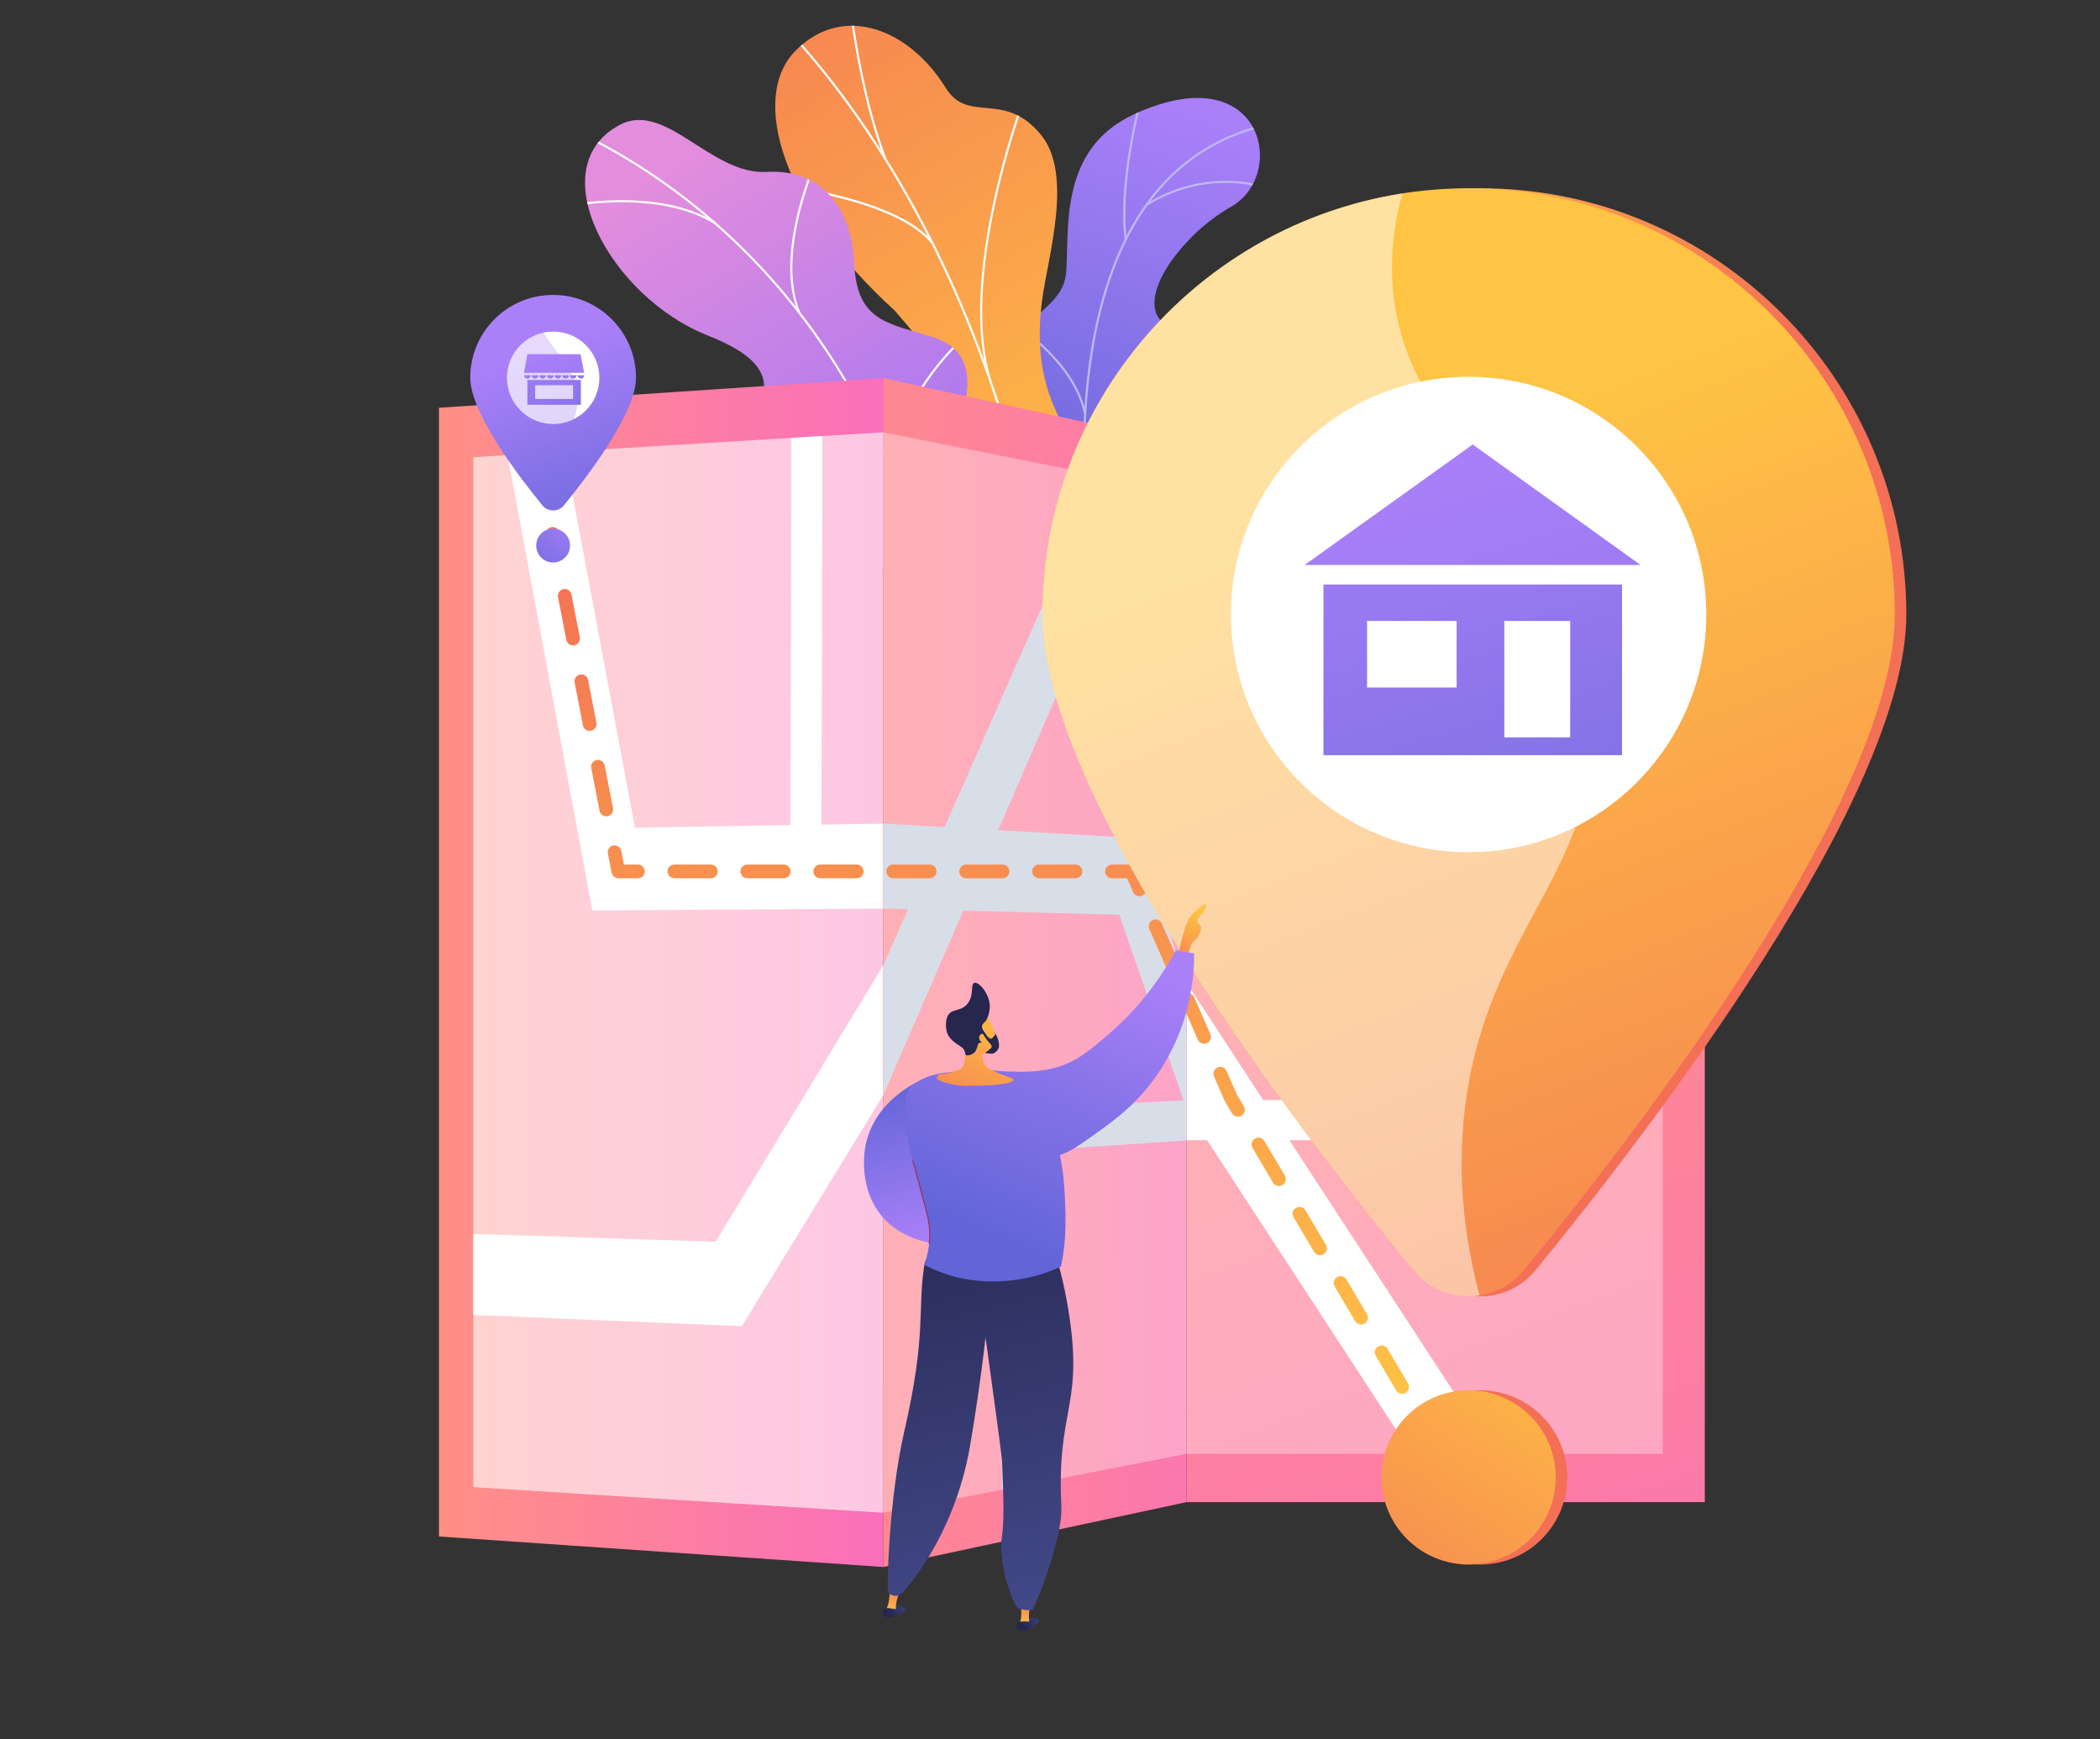 <?xml version="1.0" encoding="UTF-8"?>
<svg xmlns="http://www.w3.org/2000/svg" xmlns:xlink="http://www.w3.org/1999/xlink" viewBox="0 0 4782.37 3960.15">
  <rect x="0" y="0" width="4782.37" height="3960.15" fill="#333333" stroke="none"/>
  <defs>
    <style>
      .cls-1 {
        fill: #26264f;
      }

      .cls-2 {
        fill: url(#linear-gradient-2);
      }

      .cls-3, .cls-4, .cls-5, .cls-6 {
        fill: #fff;
      }

      .cls-7 {
        fill: url(#linear-gradient-17);
      }

      .cls-8 {
        fill: url(#linear-gradient-43);
      }

      .cls-9 {
        fill: url(#linear-gradient-15);
      }

      .cls-10 {
        fill: url(#linear-gradient-18);
      }

      .cls-11 {
        fill: url(#linear-gradient-40);
      }

      .cls-12 {
        fill: url(#linear-gradient-28);
      }

      .cls-13 {
        fill: url(#linear-gradient-14);
      }

      .cls-14 {
        fill: url(#linear-gradient-36);
      }

      .cls-15 {
        fill: url(#linear-gradient-20);
      }

      .cls-16 {
        fill: url(#linear-gradient-6);
      }

      .cls-17 {
        clip-path: url(#clippath-2);
      }

      .cls-18 {
        isolation: isolate;
      }

      .cls-19 {
        fill: url(#linear-gradient-35);
      }

      .cls-20 {
        fill: url(#linear-gradient-32);
      }

      .cls-21 {
        fill: url(#linear-gradient-11);
      }

      .cls-4, .cls-22 {
        mix-blend-mode: soft-light;
      }

      .cls-4, .cls-6 {
        opacity: .33;
      }

      .cls-23 {
        fill: url(#linear-gradient-39);
      }

      .cls-24 {
        clip-path: url(#clippath-1);
      }

      .cls-25 {
        clip-path: url(#clippath-4);
      }

      .cls-26 {
        fill: url(#linear-gradient-10);
      }

      .cls-22 {
        opacity: .5;
      }

      .cls-27 {
        fill: url(#linear-gradient-37);
      }

      .cls-5 {
        opacity: .61;
      }

      .cls-28 {
        fill: url(#linear-gradient-16);
      }

      .cls-29 {
        fill: url(#linear-gradient-31);
      }

      .cls-30 {
        fill: url(#linear-gradient-41);
      }

      .cls-31 {
        fill: #d8dee8;
      }

      .cls-32 {
        mix-blend-mode: multiply;
        opacity: .3;
      }

      .cls-33 {
        fill: url(#linear-gradient-21);
      }

      .cls-34 {
        fill: url(#linear-gradient-25);
      }

      .cls-35 {
        fill: url(#linear-gradient-5);
      }

      .cls-36 {
        fill: url(#linear-gradient-45);
      }

      .cls-37 {
        clip-path: url(#clippath);
      }

      .cls-38 {
        fill: #9b305e;
      }

      .cls-39 {
        fill: url(#linear-gradient-34);
      }

      .cls-40 {
        fill: none;
      }

      .cls-41 {
        fill: #beb8f2;
      }

      .cls-42 {
        clip-path: url(#clippath-3);
      }

      .cls-43 {
        fill: url(#linear-gradient-7);
      }

      .cls-44 {
        fill: url(#linear-gradient-24);
      }

      .cls-45 {
        fill: url(#linear-gradient-9);
      }

      .cls-46 {
        fill: url(#linear-gradient-22);
      }

      .cls-47 {
        fill: url(#linear-gradient-42);
      }

      .cls-48 {
        fill: url(#linear-gradient-3);
      }

      .cls-49 {
        clip-path: url(#clippath-5);
      }

      .cls-50 {
        fill: url(#linear-gradient);
      }

      .cls-51 {
        fill: url(#linear-gradient-27);
      }

      .cls-52 {
        fill: url(#linear-gradient-33);
      }

      .cls-53 {
        fill: url(#linear-gradient-38);
      }

      .cls-54 {
        fill: url(#linear-gradient-29);
      }

      .cls-55 {
        fill: url(#linear-gradient-30);
      }

      .cls-56 {
        fill: url(#linear-gradient-23);
      }

      .cls-57 {
        fill: url(#linear-gradient-19);
      }

      .cls-58 {
        fill: url(#linear-gradient-4);
      }

      .cls-59 {
        fill: url(#linear-gradient-8);
      }

      .cls-60 {
        fill: url(#linear-gradient-44);
      }

      .cls-61 {
        fill: #fcfdfe;
      }

      .cls-62 {
        fill: url(#linear-gradient-12);
      }

      .cls-63 {
        fill: url(#linear-gradient-13);
      }

      .cls-64 {
        fill: url(#linear-gradient-26);
      }
    </style>
    <clipPath id="clippath">
      <path class="cls-40" d="m2410.93,1330.98h185.2s34.86-95.01-10.52-162.05c-92.6-136.8,33.67-208.36,82.08-246.24,73-57.13,112.41-139.31,5.08-175.09-107.33-35.78.53-202.12,131.72-277.4,128.38-73.66,71.52-344.38-220.98-210.46-174.68,79.97-147.32,265.18-155.74,361.99-8.42,96.81-152.4,104.82-103.13,223.09,42.09,101.02,122.07,174.68,61.03,244.13-61.03,69.45-67.35,147.32,25.26,242.03Z"/>
    </clipPath>
    <linearGradient id="linear-gradient" x1="2738.68" y1="253.05" x2="2369.98" y2="1300.94" gradientUnits="userSpaceOnUse">
      <stop offset="0" stop-color="#aa80f9"/>
      <stop offset="1" stop-color="#6165d7"/>
    </linearGradient>
    <linearGradient id="linear-gradient-2" x1="2488.28" y1="1426.39" x2="1418.52" y2="-423.4" gradientUnits="userSpaceOnUse">
      <stop offset="0" stop-color="#ffc444"/>
      <stop offset="1" stop-color="#f36f56"/>
    </linearGradient>
    <clipPath id="clippath-1">
      <path class="cls-40" d="m2300.4,2025h271.37s108.23-229.37,14.54-297.22c-93.69-67.84-29.08-259.09-6.46-365.06,61.38-287.52-256.1-302.64-206.76-678.43,13.12-99.95,71.57-286.16-2.15-376.9-84-103.38-165.84-23.69-217.53-107.69-80.79-131.28-231.71-194.5-341.15-84.87-108.02,108.2-27.81,362.65,224.89,592.05,162.65,185.11,159.16,233.63,129.18,348.93-21,80.77-127.61,284.29-27.46,384.44,100.15,100.15,173.12,203.71,117.92,290.76-84,132.46,43.61,293.99,43.61,293.99Z"/>
    </clipPath>
    <linearGradient id="linear-gradient-3" x1="1574.91" y1="344.49" x2="2208.92" y2="1388.23" gradientUnits="userSpaceOnUse">
      <stop offset="0" stop-color="#e38ddd"/>
      <stop offset="1" stop-color="#9571f6"/>
    </linearGradient>
    <clipPath id="clippath-2">
      <path class="cls-40" d="m1965.57,1363.95h277.28c16.15-39.25,36.78-111.66-21.23-129.51-80.65-24.82-81.5-167.02-58.94-217.14,27.92-62.04,89.96-207.84-34.12-248.16-103.3-33.57-176.82-34.12-183.02-167.51-6.2-133.39-78.33-217.14-199.31-210.16-127.31,7.34-230.33-162.86-335.02-107.02-182.42,97.29-20.16,392.41,200.08,479.26,220.24,86.86,92.9,165.46,86.08,274.53-9.31,148.9,192.33,118.65,245.06,177.59,41.34,46.2,33.11,109.45,23.14,148.12Z"/>
    </clipPath>
    <linearGradient id="linear-gradient-4" x1="999.69" y1="2214.52" x2="2011.74" y2="2214.52" gradientUnits="userSpaceOnUse">
      <stop offset="0" stop-color="#ff9085"/>
      <stop offset="1" stop-color="#fb6fbb"/>
    </linearGradient>
    <clipPath id="clippath-3">
      <polygon class="cls-5" points="1077.91 3386.33 1077.91 1041.01 2011.74 984.37 2011.74 3444.66 1077.91 3386.33"/>
    </clipPath>
    <linearGradient id="linear-gradient-5" x1="3046.29" y1="1582.92" x2="4121.38" y2="4352.1" gradientTransform="translate(6584.38 4432.6) rotate(-180)" xlink:href="#linear-gradient-4"/>
    <clipPath id="clippath-4">
      <rect class="cls-6" x="2149.36" y="1673.15" width="2189.95" height="1084.64" transform="translate(5459.8 -1028.87) rotate(90)"/>
    </clipPath>
    <linearGradient id="linear-gradient-6" x1="1730.4" y1="2212.81" x2="3008.83" y2="2220.56" xlink:href="#linear-gradient-4"/>
    <clipPath id="clippath-5">
      <polygon class="cls-4" points="2011.74 3444.66 2011.74 984.37 2702.02 1121.98 2702.02 3310.62 2011.74 3444.66"/>
    </clipPath>
    <linearGradient id="linear-gradient-7" x1="1182.38" y1="3206.26" x2="1264.5" y2="1200.31" gradientUnits="userSpaceOnUse">
      <stop offset="0" stop-color="#ffc444"/>
      <stop offset="1" stop-color="#f36f56"/>
    </linearGradient>
    <linearGradient id="linear-gradient-8" x1="1274.11" y1="3049.21" x2="1349.16" y2="1215.78" xlink:href="#linear-gradient-7"/>
    <linearGradient id="linear-gradient-9" x1="1374.95" y1="3213.88" x2="1457.06" y2="1208.13" xlink:href="#linear-gradient-7"/>
    <linearGradient id="linear-gradient-10" x1="1942.44" y1="3207.53" x2="2022.55" y2="1250.4" xlink:href="#linear-gradient-7"/>
    <linearGradient id="linear-gradient-11" x1="2512.14" y1="3260.37" x2="2594.24" y2="1254.73" xlink:href="#linear-gradient-7"/>
    <linearGradient id="linear-gradient-12" x1="2887.77" y1="3234.58" x2="2966.99" y2="1299.39" xlink:href="#linear-gradient-7"/>
    <linearGradient id="linear-gradient-13" x1="3249.83" y1="3290.54" x2="3331.94" y2="1284.67" xlink:href="#linear-gradient-7"/>
    <linearGradient id="linear-gradient-14" x1="1235.38" y1="791.75" x2="1425.44" y2="1281.29" gradientUnits="userSpaceOnUse">
      <stop offset="0" stop-color="#aa80f9"/>
      <stop offset="1" stop-color="#6165d7"/>
    </linearGradient>
    <linearGradient id="linear-gradient-15" x1="1309.19" y1="1167.27" x2="1185.76" y2="1354.63" gradientTransform="translate(2286.36 -198.61) rotate(80.87)" xlink:href="#linear-gradient-14"/>
    <linearGradient id="linear-gradient-16" x1="1187.66" y1="809.65" x2="1267.91" y2="1082.76" xlink:href="#linear-gradient"/>
    <linearGradient id="linear-gradient-17" x1="1245.41" y1="785.98" x2="1389.79" y2="1277.3" xlink:href="#linear-gradient"/>
    <linearGradient id="linear-gradient-18" x1="1203.68" y1="804.94" x2="1283.94" y2="1078.05" xlink:href="#linear-gradient"/>
    <linearGradient id="linear-gradient-19" x1="1219.71" y1="800.23" x2="1299.97" y2="1073.34" xlink:href="#linear-gradient"/>
    <linearGradient id="linear-gradient-20" x1="1235.74" y1="795.52" x2="1315.99" y2="1068.63" xlink:href="#linear-gradient"/>
    <linearGradient id="linear-gradient-21" x1="1299.83" y1="776.69" x2="1380.09" y2="1049.8" xlink:href="#linear-gradient"/>
    <linearGradient id="linear-gradient-22" x1="1283.81" y1="781.4" x2="1364.06" y2="1054.51" xlink:href="#linear-gradient"/>
    <linearGradient id="linear-gradient-23" x1="1267.78" y1="786.1" x2="1348.04" y2="1059.22" xlink:href="#linear-gradient"/>
    <linearGradient id="linear-gradient-24" x1="1251.75" y1="790.81" x2="1332.01" y2="1063.93" xlink:href="#linear-gradient"/>
    <linearGradient id="linear-gradient-25" x1="1233.37" y1="796.22" x2="1313.63" y2="1069.33" xlink:href="#linear-gradient"/>
    <linearGradient id="linear-gradient-26" x1="1167.33" y1="818.17" x2="1357.38" y2="1307.71" xlink:href="#linear-gradient-14"/>
    <linearGradient id="linear-gradient-27" x1="2513.99" y1="1030.03" x2="3487.49" y2="1685.93" xlink:href="#linear-gradient-2"/>
    <linearGradient id="linear-gradient-28" x1="1699.87" y1="2238.36" x2="2673.37" y2="2894.27" xlink:href="#linear-gradient-2"/>
    <linearGradient id="linear-gradient-29" x1="3219.31" y1="1046.9" x2="4196.69" y2="3564.4" xlink:href="#linear-gradient-7"/>
    <linearGradient id="linear-gradient-30" x1="3598.89" y1="2978.03" x2="2964.11" y2="3941.55" xlink:href="#linear-gradient-7"/>
    <linearGradient id="linear-gradient-31" x1="3269.7" y1="1001.21" x2="3962.52" y2="3358.87" xlink:href="#linear-gradient"/>
    <linearGradient id="linear-gradient-32" x1="3172.07" y1="906.53" x2="3683.22" y2="2645.97" xlink:href="#linear-gradient"/>
    <linearGradient id="linear-gradient-33" x1="-248.95" y1="2073.28" x2="-182.39" y2="2226.48" gradientTransform="translate(2486.14) rotate(-180) scale(1 -1)" xlink:href="#linear-gradient-7"/>
    <linearGradient id="linear-gradient-34" x1="-78.73" y1="2183.34" x2="191.3" y2="2804.82" gradientTransform="translate(2486.14) rotate(-180) scale(1 -1)" xlink:href="#linear-gradient-14"/>
    <linearGradient id="linear-gradient-35" x1="2935.32" y1="2814.71" x2="3025" y2="2455.99" gradientTransform="translate(5095.22) rotate(-180) scale(1 -1)" xlink:href="#linear-gradient-14"/>
    <linearGradient id="linear-gradient-36" x1="2622.99" y1="3739.36" x2="2665.53" y2="3777.2" gradientTransform="translate(5195.07 310.21) rotate(-171.95) scale(1 -1)" gradientUnits="userSpaceOnUse">
      <stop offset="0" stop-color="#444b8c"/>
      <stop offset="1" stop-color="#26264f"/>
    </linearGradient>
    <linearGradient id="linear-gradient-37" x1="1738.7" y1="3777.26" x2="1738.7" y2="3703.15" gradientTransform="translate(4278.87 180.69) rotate(-171.95) scale(1 -1)" xlink:href="#linear-gradient-7"/>
    <linearGradient id="linear-gradient-38" x1="2627.26" y1="3734.56" x2="2669.8" y2="3772.4" xlink:href="#linear-gradient-36"/>
    <linearGradient id="linear-gradient-39" x1="2719.84" y1="3669.23" x2="2762.38" y2="3707.07" gradientTransform="translate(5095.22) rotate(-180) scale(1 -1)" xlink:href="#linear-gradient-36"/>
    <linearGradient id="linear-gradient-40" x1="1835.51" y1="3707.15" x2="1835.51" y2="3633.04" gradientTransform="translate(4169.91) rotate(-180) scale(1 -1)" xlink:href="#linear-gradient-7"/>
    <linearGradient id="linear-gradient-41" x1="989.52" y1="3741.14" x2="712.1" y2="2621.08" gradientTransform="translate(1348.38)" xlink:href="#linear-gradient-36"/>
    <linearGradient id="linear-gradient-42" x1="-1.03" y1="2118.39" x2="296.41" y2="2802.96" gradientTransform="translate(2486.14) rotate(-180) scale(1 -1)" xlink:href="#linear-gradient-14"/>
    <linearGradient id="linear-gradient-43" x1="2724.12" y1="3664.42" x2="2766.66" y2="3702.27" gradientTransform="translate(5095.22) rotate(-180) scale(1 -1)" xlink:href="#linear-gradient-36"/>
    <linearGradient id="linear-gradient-44" x1="3683.05" y1="2539.51" x2="3903.42" y2="2816.76" gradientTransform="translate(5197.95 -1112.3) rotate(165.07) scale(1 -1)" xlink:href="#linear-gradient-7"/>
    <linearGradient id="linear-gradient-45" x1="3697.97" y1="2525.49" x2="3928.34" y2="2815.33" gradientTransform="translate(5197.95 -1112.3) rotate(165.07) scale(1 -1)" xlink:href="#linear-gradient-7"/>
  </defs>
  <g class="cls-18">
    <g id="Illustration">
      <g id="Order_shipped" data-name="Order shipped">
        <g class="cls-37">
          <path class="cls-50" d="m2410.93,1330.98h185.2s34.86-95.01-10.52-162.05c-92.6-136.8,33.67-208.36,82.08-246.24,73-57.13,105.17-130.95,17.38-178.83-99.33-54.18-11.78-198.38,119.42-273.66,128.38-73.66,71.52-344.38-220.98-210.46-174.68,79.97-147.32,265.18-155.74,361.99-8.42,96.81-152.4,104.82-103.13,223.09,42.09,101.02,122.07,174.68,61.03,244.13-61.03,69.45-67.35,147.32,25.26,242.03Z"/>
          <g>
            <path class="cls-41" d="m2490.63,1348.25c-.44-2.39-43.4-241.59-14.49-491.61,17-146.99,55.14-268.94,113.37-362.46,72.92-117.11,177.67-189.71,311.33-215.77l.93,4.75c-132.27,25.79-235.94,97.63-308.12,213.53-57.85,92.9-95.77,214.15-112.69,360.41-28.84,249.31,14,487.9,14.44,490.28l-4.76.87Z"/>
            <path class="cls-41" d="m2561.11,544.69c-16.18-129.99,33.24-314.26,33.74-316.1l4.67,1.26c-.5,1.84-49.67,185.21-33.61,314.23l-4.8.6Z"/>
            <path class="cls-41" d="m2612.49,468.39l-2.56-4.1c133.41-83.13,258.26-43.11,259.5-42.69l-1.52,4.59c-1.22-.41-124.01-39.67-255.42,42.2Z"/>
            <path class="cls-41" d="m2470.96,1021.23l-4.71-1.11c44.19-186.35,298.59-233.14,301.05-233.14l.16,4.83c-2.48.25-253.21,46.89-296.5,229.43Z"/>
            <path class="cls-41" d="m2468.85,943.11c-24.23-116.5-151.06-196.99-152.34-197.79l2.56-4.1c1.3.81,129.85,82.36,154.5,200.91l-4.73.98Z"/>
            <path class="cls-41" d="m2489.47,1309.8l-4.82-.37c3.05-38.86,33.25-72.89,58.05-94.6,26.7-23.37,53.06-37.88,53.32-38.02l2.32,4.24c-1.03.57-103.25,57.26-108.87,128.76Z"/>
            <path class="cls-41" d="m2477.65,1253.46c-9.28-54.35-93-116.05-120.51-136.33-5.75-4.25-7.78-5.75-8.53-6.59l3.61-3.21-1.81,1.61,1.8-1.62c.55.58,3.91,3.05,7.79,5.92,27.9,20.56,112.8,83.13,122.41,139.41l-4.77.81Z"/>
          </g>
        </g>
        <g>
          <g>
            <path class="cls-2" d="m2256.79,1731.01c-48.29,76.15-23.23,162.02,3.91,221.17,8.19,1.13,12.64,4.04,20.66,7.14,72.31,28.06,149.95,42.17,225.17,57.72,16.19,3.35,32.08,4.12,48.51,6.24l16.75,1.71s108.23-229.37,14.54-297.22c-93.69-67.84-29.08-259.09-6.46-365.06,61.38-287.52-256.1-302.64-206.76-678.43,13.12-99.95,71.57-286.16-2.15-376.9-84-103.38-165.84-23.69-217.53-107.69-80.79-131.28-231.71-194.51-341.15-84.87-108.02,108.2-27.81,362.65,224.89,592.05,162.65,185.11,159.16,233.63,129.18,348.93-21,80.77-127.61,284.29-27.46,384.44,100.15,100.15,173.12,203.71,117.92,290.76Z"/>
            <g class="cls-24">
              <g>
                <path class="cls-61" d="m2430.44,1996.18l-4.86-.03c.25-33.59.09-67.42-.48-100.55-4.22-245.6-31.22-481.91-80.24-702.39-41.53-186.75-99.4-364.76-172.02-529.1-58.39-132.12-126.57-256.14-202.67-368.63-53.47-79.04-110.26-151.61-168.8-215.7-10.13-11.09-21.17-21.92-31.83-32.39-14.38-14.11-29.25-28.71-42.27-44.28l3.73-3.12c12.87,15.39,27.65,29.9,41.95,43.93,10.72,10.52,21.8,21.39,32.02,32.58,58.7,64.26,115.64,137.01,169.24,216.25,76.26,112.73,144.58,237.01,203.09,369.39,72.75,164.62,130.73,342.94,172.32,530,49.09,220.79,76.13,457.43,80.36,703.35.57,33.16.73,67.03.48,100.67Z"/>
                <path class="cls-61" d="m2253.08,868.1c-73.7-232.33,69.43-623.32,70.89-627.24l4.55,1.69c-1.45,3.91-144.01,393.35-70.82,624.08l-4.63,1.47Z"/>
                <path class="cls-61" d="m2401.19,1531.18c-30.93-160.2-304.38-317.69-307.13-319.26l2.4-4.22c2.78,1.58,278.15,160.19,309.5,322.55l-4.77.92Z"/>
                <path class="cls-61" d="m2411.02,1625c-1.41-109.08,54.71-258.2,158.02-419.91,2.37-3.71,4.24-6.64,4.51-7.2l1.83.88h2.85q0,.95-5.1,8.93c-102.81,160.92-158.66,309.1-157.26,417.24l-4.86.06Z"/>
                <path class="cls-61" d="m2425.15,1934.73c-34.79-111.21-196.69-174.97-198.32-175.6l1.75-4.53c1.65.64,165.73,65.27,201.2,178.69l-4.63,1.45Z"/>
                <path class="cls-61" d="m2433.22,1997.56l-4.55-1.69c33.63-90.81,94.35-174.87,185.64-256.97l3.25,3.61c-90.68,81.56-150.98,164.98-184.33,255.04Z"/>
                <path class="cls-61" d="m2014.04,362.7c-48.02-126.49-69.13-270.31-76.06-317.57-1.22-8.31-2.18-14.87-2.51-15.88l4.61-1.53c.45,1.34,1.11,5.81,2.71,16.71,6.91,47.13,27.96,190.56,75.8,316.55l-4.54,1.72Z"/>
                <path class="cls-61" d="m2122.02,555.88c-76.3-97.95-332.99-128.94-335.57-129.24l.56-4.82c.65.08,65.88,7.82,139.78,27.69,99.49,26.75,166.47,61.54,199.07,103.38l-3.83,2.99Z"/>
              </g>
            </g>
          </g>
          <g>
            <path class="cls-48" d="m1972.09,1281.9c1.08.47,2.13.99,3.23,1.41,77.55,29.91,159.86,44.96,240.06,61.53,10.8,2.23,21.68,4.1,32.59,5.76,14.48-40.5,25.58-100.19-26.36-116.17-80.65-24.82-81.5-167.02-58.94-217.14,27.92-62.04,89.96-207.84-34.12-248.16-103.3-33.57-176.82-34.12-183.02-167.51-6.2-133.39-78.33-217.14-199.31-210.16-127.31,7.34-230.33-162.86-335.02-107.02-182.42,97.29-20.16,392.41,200.08,479.26,220.24,86.86,92.9,165.46,86.08,274.53-9.31,148.9,192.33,118.65,245.06,177.59,17.86,19.96,26.44,43.11,29.65,66.08Z"/>
            <g class="cls-17">
              <g>
                <path class="cls-61" d="m2096.69,1320.22c-41.48-210.68-133.77-415.26-266.91-591.62-133.89-177.35-305.55-321.34-496.43-416.4l2.16-4.35c191.55,95.39,363.8,239.87,498.14,417.82,133.58,176.94,226.18,382.21,267.8,593.61l-4.76.94Z"/>
                <path class="cls-61" d="m2035.17,1089.33l-4.86-.02c.77-175.1,150.95-310.57,152.46-311.92l3.23,3.63c-1.5,1.33-150.07,135.41-150.83,308.3Z"/>
                <path class="cls-61" d="m2078.87,1241.2c-81.02-151.77-395.94-174.74-399.11-174.96l.33-4.84c3.2.21,320.79,23.39,403.07,177.51l-4.28,2.29Z"/>
                <path class="cls-61" d="m1818.52,714.2c-55.61-129.75,29.31-327.54,30.17-329.53l4.45,1.94c-.86,1.96-84.94,197.86-30.16,325.67l-4.46,1.92Z"/>
                <path class="cls-61" d="m1627.53,510.37c-132.54-82.26-339.36-37.9-341.43-37.44l-1.05-4.74c2.1-.47,210.82-45.26,345.04,38.05l-2.56,4.13Z"/>
              </g>
            </g>
          </g>
          <path class="cls-31" d="m2427.84,1577.06s1.58,7.76,1.58,7.76c-134.44-.94-297.15-65.73-298.72-66.38-1.17-.48,1.6-8.85,2.08-10.02.48-1.17,1.82-1.74,2.98-1.25,1.57.64,158.56,64.38,292.1,65.32,1.27,0,2.28,1.04,2.27,2.3,0,1.26-1.03,2.27-2.29,2.27Z"/>
        </g>
        <g>
          <g>
            <polygon class="cls-58" points="2011.74 3568.14 999.69 3498.66 999.69 928.53 2011.74 860.89 2011.74 3568.14"/>
            <g>
              <polygon class="cls-5" points="1077.91 3386.33 1077.91 1041.01 2011.74 984.37 2011.74 3444.66 1077.91 3386.33"/>
              <g class="cls-42">
                <path class="cls-3" d="m4782.37,1593.46l-1004.23,26.61c-3.35-497.62-6.1-1208.65-.66-1274.64-.28,3.36-2.15,21.12-11.79,41.18l-133.05-103.86c-14.26,29.92-14.7,54.93-15.85,121.79-.66,37.94-1.11,92.39-1.36,161.85-.41,116.25-.26,276.68.47,476.87,1.23,340.57,3.71,683.1,3.73,686.52l.76,103.49,344.51-5.79v745.47l-649.72-11.15-388.18-701.03-533.23,8.57,716.19-1169.88-113.28-124.9-787.34,1297.73-338.8,5.44c.48-117.7,1.26-326.93,1.72-535.29.41-184.04.5-331.39.27-437.93-.47-212.47-1.34-214.9-6.14-228.37l-63.29,50.39c-2.53-7.11-3.08-13.13-3.17-14.27,3.32,44.21,1.83,689.49-.14,1166.6l-353.8,5.68c-64.25-343.01-214.48-1144.49-219.54-1166.64l-117.84,67.48-.29-1.32c6.42,30.99,139.2,743.6,227.89,1220.43l12.77,68.63,741.36-4.73-460.58,759.16-903.92-29.11v181l963.59,40.36,583.16-952.57,580.59-3.7,271.66,494.98-717.75-12.32v1406.06l75.18,6.48v-1305.92l702.92,15.69,708.88,1291.64,130.5-117.2-647.95-1170.16,675.41,15.07v-861.84l730.33-12.28v-220.27Z"/>
              </g>
            </g>
          </g>
          <g>
            <rect class="cls-35" x="2702.02" y="1012.14" width="1180.34" height="2408.32" transform="translate(6584.38 4432.6) rotate(180)"/>
            <g>
              <rect class="cls-6" x="2149.36" y="1673.15" width="2189.95" height="1084.64" transform="translate(5459.8 -1028.87) rotate(90)"/>
              <g class="cls-25">
                <path class="cls-3" d="m4215.8,1728.01h-897.19c-3.13-407.1-5.71-988.87-.62-1042.47-.26,2.73-2.01,17.13-11.03,32.88l-125.26-94.63c-13.52,23.61-13.93,44.19-15.03,99.19-.62,31.21-1.06,76.05-1.29,133.27-.39,95.76-.25,227.97.44,392.95,1.17,280.65,3.52,562.92,3.54,565.74l.72,85.27h321.59v604.47h-615.19l-385.81-591h-553.95l737.56-977.37-113.3-112.77-822.67,1090.14h-374.1c.53-105.5,1.41-293.04,1.94-479.79.46-164.95.56-297.02.3-392.54-.53-190.48-1.5-192.72-6.9-205.12l-71.34,40.96c-2.86-6.57-3.48-12.02-3.58-13.05,3.75,39.99,2.07,620.37-.16,1049.54h-407.47c-75.6-316.21-254.33-1063.32-260.39-1084.2l-142.24,54.45-.35-1.25c7.79,29.33,167.84,697.75,273.52,1139.88l15.13,63.3h845.68l-517.86,686.24H0v172.19h1158.98l647.81-858.43h608.91l273.4,418.81h-738.16v1227.27h79.75v-1135.68h718.2l677.52,1037.86,119.97-103.29-610.09-934.57h635.15v-696.06h644.37v-172.19Z"/>
              </g>
            </g>
          </g>
          <g>
            <polygon class="cls-16" points="2702.02 3420.46 2011.74 3568.14 2011.74 860.89 2702.02 1012.14 2702.02 3420.46"/>
            <g>
              <polygon class="cls-4" points="2011.74 3444.66 2011.74 984.37 2702.02 1121.98 2702.02 3310.62 2011.74 3444.66"/>
              <g class="cls-49">
                <path class="cls-31" d="m3391.86,1791.35l-386.56-34.86c-1.45-384.9-2.66-935.09-.29-985.11-.12,2.54-.93,15.93-5.13,29.67l-59.03-106.55c-6.45,20.74-6.65,40.4-7.17,92.93-.3,29.82-.5,72.71-.62,127.49-.19,91.68-.12,218.34.21,376.44.56,268.89,1.68,539.31,1.69,542.01l.34,81.67,149.26,8.84v562.55l-293.25,14.48-201.47-592.61-316.67-17.99,414.38-955.78-59.89-128.14-476.68,1076.97-244.5-13.89c.36-120.49.96-334.65,1.32-547.91.32-188.34.38-339.16.2-448.28-.36-217.64-1.02-220.35-4.69-235.44l-48.91,34.93c-1.97-8.05-2.41-14.44-2.47-15.64,2.59,46.69,1.43,714.96-.11,1209.24l-294.7-16.74c-57.68-387.64-198.08-1330.57-202.95-1357.69l-116.14,39.52-.29-1.64c6.46,38.56,136.65,896.88,219.99,1447.34l11.77,77.73,598.72,15.49-353.4,798.43-894.02,87.12v230.3l943.04-121.08,429.87-991.52,355.25,9.19,146.33,422.85-413.54,20.42v1319.22l47.62-12.85v-1211.05l396.93-26.14,328.66,949.76,54.17-109.34-287.85-846.68,299.03-19.69v-643.32l271.56,16.09v-150.74Z"/>
              </g>
            </g>
          </g>
          <g>
            <path class="cls-43" d="m1267.21,1275.08c-7.32,0-13.85-5.18-15.3-12.63l-8.51-43.77c-1.65-8.46,3.88-16.65,12.34-18.3,8.44-1.66,16.65,3.88,18.3,12.34l8.51,43.77c1.65,8.46-3.88,16.65-12.34,18.3-1.01.2-2.01.29-3,.29Z"/>
            <path class="cls-59" d="m1380.7,1858.81c-7.32,0-13.85-5.18-15.3-12.63l-18.92-97.29c-1.65-8.46,3.88-16.65,12.34-18.3,8.44-1.66,16.65,3.88,18.3,12.34l18.92,97.29c1.65,8.46-3.88,16.65-12.34,18.3-1.01.2-2.01.29-3,.29Zm-37.83-194.58c-7.32,0-13.85-5.18-15.3-12.63l-18.91-97.29c-1.65-8.46,3.88-16.65,12.34-18.3,8.44-1.65,16.65,3.88,18.3,12.34l18.91,97.29c1.65,8.46-3.88,16.65-12.34,18.3-1.01.2-2.01.29-3,.29Zm-37.83-194.58c-7.32,0-13.85-5.18-15.3-12.63l-18.92-97.29c-1.65-8.46,3.88-16.65,12.34-18.3,8.45-1.66,16.65,3.88,18.3,12.34l18.92,97.29c1.65,8.46-3.88,16.65-12.34,18.3-1.01.2-2.01.29-3,.29Z"/>
            <path class="cls-45" d="m1452.73,1999.87h-44.59c-7.47,0-13.89-5.3-15.32-12.63l-8.51-43.77c-1.65-8.46,3.88-16.65,12.34-18.3,8.44-1.65,16.65,3.88,18.3,12.34l6.06,31.14h31.72c8.62,0,15.61,6.99,15.61,15.61s-6.99,15.61-15.61,15.61Z"/>
            <path class="cls-26" d="m2449.25,1999.87h-83.04c-8.62,0-15.61-6.99-15.61-15.61s6.99-15.61,15.61-15.61h83.04c8.62,0,15.61,6.99,15.61,15.61s-6.99,15.61-15.61,15.61Zm-166.08,0h-83.04c-8.62,0-15.61-6.99-15.61-15.61s6.99-15.61,15.61-15.61h83.04c8.62,0,15.61,6.99,15.61,15.61s-6.99,15.61-15.61,15.61Zm-166.09,0h-83.04c-8.62,0-15.61-6.99-15.61-15.61s6.99-15.61,15.61-15.61h83.04c8.62,0,15.61,6.99,15.61,15.61s-6.99,15.61-15.61,15.61Zm-166.09,0h-83.04c-8.62,0-15.61-6.99-15.61-15.61s6.99-15.61,15.61-15.61h83.04c8.62,0,15.61,6.99,15.61,15.61s-6.99,15.61-15.61,15.61Zm-166.09,0h-83.04c-8.62,0-15.61-6.99-15.61-15.61s6.99-15.61,15.61-15.61h83.04c8.62,0,15.61,6.99,15.61,15.61s-6.99,15.61-15.61,15.61Zm-166.08,0h-83.04c-8.62,0-15.61-6.99-15.61-15.61s6.99-15.61,15.61-15.61h83.04c8.62,0,15.61,6.99,15.61,15.61s-6.99,15.61-15.61,15.61Z"/>
            <path class="cls-21" d="m2594.8,2040.71c-6.01,0-11.73-3.49-14.3-9.34l-13.82-31.5h-34.39c-8.62,0-15.61-6.99-15.61-15.61s6.99-15.61,15.61-15.61h44.59c6.19,0,11.8,3.66,14.29,9.34l17.91,40.83c3.46,7.89-.13,17.1-8.02,20.56-2.04.9-4.17,1.32-6.26,1.32Z"/>
            <path class="cls-62" d="m3193.14,3173.82c-5.33,0-10.53-2.73-13.44-7.66l-46.75-78.88c-4.39-7.42-1.94-16.99,5.47-21.38,7.41-4.4,16.99-1.95,21.38,5.47l46.75,78.88c4.39,7.42,1.94,16.99-5.47,21.38-2.5,1.48-5.24,2.19-7.94,2.19Zm-93.49-157.76c-5.33,0-10.53-2.73-13.44-7.66l-46.75-78.88c-4.4-7.42-1.95-16.99,5.47-21.38,7.41-4.4,16.98-1.95,21.38,5.47l46.75,78.88c4.4,7.42,1.95,16.99-5.47,21.38-2.5,1.48-5.24,2.19-7.94,2.19Zm-93.49-157.75c-5.33,0-10.52-2.73-13.44-7.66l-46.75-78.88c-4.4-7.42-1.95-16.99,5.47-21.38,7.42-4.4,16.99-1.95,21.38,5.47l46.75,78.88c4.4,7.42,1.95,16.99-5.47,21.38-2.5,1.48-5.24,2.19-7.94,2.19Zm-93.49-157.75c-5.33,0-10.53-2.73-13.44-7.66l-46.75-78.88c-4.4-7.42-1.95-16.99,5.47-21.38,7.41-4.41,16.99-1.95,21.38,5.47l46.75,78.88c4.39,7.42,1.94,16.99-5.47,21.38-2.5,1.48-5.24,2.19-7.94,2.19Zm-93.5-157.76c-5.33,0-10.53-2.73-13.44-7.66l-15.91-26.84c-.32-.54-.61-1.11-.87-1.69l-24.3-55.39c-3.46-7.89.13-17.1,8.02-20.56,7.9-3.47,17.1.13,20.56,8.02l23.91,54.52,15.42,26.03c4.4,7.42,1.95,16.99-5.47,21.38-2.5,1.48-5.24,2.19-7.94,2.19Zm-77.04-166.2c-6.01,0-11.73-3.49-14.3-9.34l-36.83-83.97c-3.46-7.89.13-17.1,8.02-20.56,7.9-3.47,17.1.13,20.56,8.02l36.83,83.97c3.46,7.89-.13,17.1-8.02,20.56-2.04.9-4.17,1.32-6.26,1.32Zm-73.66-167.94c-6.01,0-11.73-3.49-14.3-9.34l-36.83-83.97c-3.46-7.89.13-17.1,8.02-20.56,7.9-3.47,17.1.13,20.56,8.02l36.83,83.97c3.46,7.89-.13,17.1-8.02,20.56-2.04.9-4.17,1.32-6.26,1.32Z"/>
            <path class="cls-63" d="m3262.62,3291.05c-5.33,0-10.53-2.73-13.44-7.66l-22.73-38.36c-4.4-7.42-1.95-16.99,5.47-21.38,7.41-4.4,16.99-1.95,21.38,5.47l22.73,38.36c4.4,7.42,1.95,16.99-5.47,21.38-2.5,1.48-5.24,2.19-7.94,2.19Z"/>
          </g>
        </g>
        <g>
          <path class="cls-13" d="m1448.45,860.27c0,80.64-112.98,227.8-164.11,290.27-12.72,15.54-36.51,15.54-49.23,0-51.13-62.47-164.11-209.62-164.11-290.27,0-104.23,84.49-188.72,188.72-188.72s188.72,84.49,188.72,188.72Z"/>
          <circle class="cls-3" cx="1259.73" cy="860.27" r="105.25"/>
          <circle class="cls-9" cx="1259.73" cy="1242.35" r="38.57" transform="translate(-166.84 2288.89) rotate(-80.87)"/>
          <g>
            <g>
              <path class="cls-28" d="m1200.99,862.12c4.22,0,7.65-3.43,7.65-7.65h-15.3c0,4.23,3.42,7.65,7.65,7.65Z"/>
              <polygon class="cls-7" points="1322.03 806.44 1201.06 806.44 1193.34 849.03 1330.37 849.03 1322.03 806.44"/>
              <path class="cls-10" d="m1218.4,862.12c4.22,0,7.65-3.43,7.65-7.65h-15.3c0,4.23,3.43,7.65,7.65,7.65Z"/>
              <path class="cls-57" d="m1235.81,862.12c4.22,0,7.65-3.43,7.65-7.65h-15.3c0,4.23,3.43,7.65,7.65,7.65Z"/>
              <path class="cls-15" d="m1253.22,862.12c4.23,0,7.65-3.43,7.65-7.65h-15.3c0,4.23,3.42,7.65,7.65,7.65Z"/>
              <path class="cls-33" d="m1322.85,862.12c-4.22,0-7.65-3.43-7.65-7.65h15.3c0,4.23-3.42,7.65-7.65,7.65Z"/>
              <path class="cls-46" d="m1305.44,862.12c-4.22,0-7.65-3.43-7.65-7.65h15.3c0,4.23-3.42,7.65-7.65,7.65Z"/>
              <path class="cls-56" d="m1288.03,862.12c-4.22,0-7.65-3.43-7.65-7.65h15.3c0,4.23-3.43,7.65-7.65,7.65Z"/>
              <path class="cls-44" d="m1270.62,862.12c-4.22,0-7.65-3.43-7.65-7.65h15.3c0,4.23-3.43,7.65-7.65,7.65Z"/>
            </g>
            <path class="cls-34" d="m1201.03,865.07v56.6h121.79v-56.6h-121.79Zm104,43.41h-86.2v-31.32h86.2v31.32Z"/>
          </g>
          <g class="cls-32">
            <path class="cls-64" d="m1258.89,1073.05c11.97-78.85,64.04-104.09,55.11-178.54-10.31-85.86-86.33-108.73-88.17-185.15-.3-12.3,1.38-24.17,4.54-35.53-90.28,14.1-159.36,92.2-159.36,186.44,0,80.64,112.98,227.8,164.11,290.27,7.49,9.15,18.81,12.91,29.45,11.29-9.15-34.54-9.43-64.03-5.67-88.77Z"/>
          </g>
        </g>
        <g>
          <path class="cls-51" d="m4341.29,1399.25c0,414.72-581,1171.49-843.93,1492.73-65.43,79.94-187.74,79.94-253.17,0-262.93-321.24-843.93-1078.01-843.93-1492.73,0-536,434.52-970.52,970.52-970.52s970.52,434.52,970.52,970.52Z"/>
          <circle class="cls-12" cx="3370.78" cy="3364.15" r="198.37"/>
          <path class="cls-54" d="m4315.03,1399.25c0,414.72-581,1171.49-843.93,1492.73-65.43,79.94-187.74,79.94-253.17,0-262.93-321.24-843.93-1078.01-843.93-1492.73,0-536,434.52-970.52,970.52-970.52s970.52,434.52,970.52,970.52Z"/>
          <circle class="cls-3" cx="3344.51" cy="1399.25" r="541.27"/>
          <circle class="cls-55" cx="3344.51" cy="3364.15" r="198.37"/>
          <g class="cls-22">
            <path class="cls-3" d="m3340.22,2493.5c61.58-405.5,329.35-535.29,283.39-918.17-53.01-441.57-443.99-559.18-453.42-952.18-1.52-63.27,7.09-124.28,23.32-182.71-464.28,72.53-819.52,474.17-819.52,958.81,0,414.72,581,1171.49,843.93,1492.73,38.51,47.05,96.73,66.38,151.46,58.04-47.05-177.61-48.48-329.27-29.16-456.52Z"/>
          </g>
          <g>
            <polygon class="cls-29" points="3353.89 1012.14 2970.97 1286.52 3736.1 1286.52 3353.89 1012.14"/>
            <path class="cls-20" d="m3013.89,1330.98v388.58h680.01v-388.58h-680.01Zm303.32,234.6h-203.97v-151.6h203.97v151.6Zm258.62,113.39h-149.98v-264.99h149.98v264.99Z"/>
          </g>
        </g>
        <g>
          <path class="cls-52" d="m2682.02,2179.83s13.03-68.06,26.07-88.34c13.03-20.27,37.35-33.31,37.35-33.31,0,0,5.07,8.33-11.07,25.89-16.14,17.56-2.68,19.29,0,24.94,2.68,5.65-3.11,25.92-14.69,33.16-11.59,7.24-15.93,46.72-15.93,46.72l-21.72-9.06Z"/>
          <path class="cls-39" d="m2719.67,2171.14c-14-2.41-28-4.83-42-7.24-50.1,92.89-108.8,152.59-148.77,187.25-47.23,40.96-77.72,67.4-127.83,80.66-74.02,19.59-137.96-3.41-146.26,17.38-4.06,10.16,10.03,21.16,32.58,48.15,65.68,78.59,59.47,120.84,95.58,132.51,29.83,9.64,59.86-11.09,110.78-47.43,46.33-33.05,104.42-74.5,153.5-153.51,65.84-105.98,72.44-210.24,72.41-257.77Z"/>
          <path class="cls-19" d="m2102.76,2457.63c-6.81,2.57-110.6,43.85-131.94,152.18-1.72,8.75-18.4,101.83,44.72,167.58,70.78,73.73,207.07,71.9,261.16,10.27,12.62-14.37,19.27-30.31,23-43.69h0l-14.25-37.87c-17.39-21-41.07-25.97-53.72-29.09-31.18-7.68-54.72,6.2-72.57-8.83-9.88-8.32-11.84-20.29-13.6-30.99-5.97-36.43,14.59-58.85,16.09-81.31,1.12-16.79,7-53.59-14.92-77.58-13.88-15.19-33.11-19.33-43.97-20.66Z"/>
          <path class="cls-14" d="m2062.31,3664.96c-1.21-6.67-22.75-12.71-33.41-3.77-5.3,4.44-8.94,13.43-5.88,17.49,1.11,1.48-3.45,4.08.92,4.13,14.51.17,39.57-11.21,38.37-17.84Z"/>
          <path class="cls-27" d="m2039.74,3667.38l-22.15-3.13c10.26-12.35,8.36-51.7,8.36-51.7l23.56,5.26s-2.68,10.8-7.25,26.73c-1.56,5.45-2.26,13.99-2.52,22.84Z"/>
          <path class="cls-53" d="m2041.7,3664.66s-26.67-6.14-29.55-.85c-2.89,5.29-5.12,19.45,11.8,19,16.92-.46,19.26-13.66,17.76-18.14Z"/>
          <path class="cls-23" d="m2366.24,3689.97c-2.13-6.43-24.3-9.4-33.61.94-4.62,5.13-6.97,14.55-3.37,18.14,1.31,1.31-2.85,4.52,1.49,3.96,14.39-1.86,37.61-16.64,35.49-23.03Z"/>
          <path class="cls-11" d="m2344.22,3695.53h-22.37c8.43-13.67,1.04-52.36,1.04-52.36l24.06,1.91s-1.15,11.07-3.44,27.48c-.78,5.62-.28,14.17.7,22.97Z"/>
          <path class="cls-30" d="m2402.2,2849.58c10.36,34.22,25.16,89.45,34.69,158.75,27.17,197.65-30.58,203.96-19.8,422.98,3.44,69.91-60.57,231.13-66.21,234.69-2.73.26-5.69.44-8.85.35-5.57-.17-13.42-1.02-22.55-3.76-10.14-1.75-46.7-100.77-38.22-159.64,6-41.67,4.26-86.39.78-175.83-.56-14.49-37.64-281.95-37.64-281.95h0c-11.28,99-24.25,183.12-35.49,248.33-36.13,209.53-153.6,336.35-159.73,338.39-1.21.49-12.23,4.49-21.25-1.45-4.01-2.64-5.38-6.05-5.38-6.05-3.14-2.46.93-209.19,36.76-364.78,52.01-225.83,29.36-278.67,45.84-379.54,14.26-87.28,297.05-30.49,297.05-30.49Z"/>
          <path class="cls-47" d="m2192.13,2440c34.53-1.01,113.89-13.2,157.6,26.13.76.68-8.19,5.47-3.79,10.63,4.09,4.8,18.14,21.59,30.86,44.29,9.22,16.44,17.54,35.6,25.94,64.16,14.81,50.37,19.06,93.26,20.48,111.94,7.99,105.09.07,153.57-7.12,186.54-31.22,16.04-111.66,44.73-207.51,30.47-43.77-6.51-78.8-21.08-103.45-34.08,24.87-75.3,5.36-115.6-3.85-152.74-13.13-52.96-13.34-48.96-24.15-91.03-17.83-69.42-20.76-140.35-8.51-154.86,33.04-39.14,92.57-40.55,123.48-41.46Z"/>
          <path class="cls-8" d="m2345.79,3692.55s-27.27-2.35-29.38,3.29c-2.12,5.64-2.35,19.98,14.34,17.16,16.69-2.82,17.16-16.22,15.04-20.45Z"/>
          <g>
            <path class="cls-60" d="m2264.68,2375.3c5.68-20.23-4.25-38.96-6.44-43-9.16-16.9-11.51-19.21-15.88-22.13l-6.08-3.75s-.35-.14-.72-.27c-3.9-1.39-17.19-1.79-19.88-1.22-8.6,1.84-17.76,36.87-15.14,86.4-.36,1.89-.7,3.79-1.03,5.71-1.35,7.82-2.43,15.49-3.26,22.98-.8,7.17-5.56,13.28-12.31,15.83-45.7,17.25-45.61,3.47-50.34,18.32-2.57,8.08,49.32,21.14,74.85,18.19,57.44.43,104.17-5.69,99.14-14.73-2.23-4.02-46.74-15.64-59.25-27.17-11.46-10.55-10.53-21.45-11.47-29.25,3.47-1.8,23.62-11,27.8-25.91Z"/>
            <path class="cls-1" d="m2254.11,2292.35c-.05,15.34-7.28,31.73-10.97,34.36-.48.34-3.15,2.46-5.56,6.07-.33.49-.62,1.07-.87,1.81-3.36,9.67,12.01,21.05,9.05,25.38-2.15,3.14-12.6-1.06-13.84,1.65-1.17,2.55,7.51,7.84,6.18,10.9-1,2.31-6.35.2-9.72,3.73-1.68,1.76-1.19,3.16-2.97,8.54-1.01,3.04-2.41,6.38-3.51,8.23-5.3,9.01-20.32,12.3-23.21,8.69-.8-1-.11-1.85-.94-5.22,0,0-.76-3.13-2.94-6.74-3.11-5.16-10.61-8.85-18.17-14.3-14.01-10.09-17.82-18.69-18.97-21.6-.41-1.04-.66-1.82-.84-2.38-3.64-11.31-3.66-27.92,1.42-38.14,8.52-17.11,27.73-8.99,43.46-25.95,18.15-19.56,7.34-46.31,17.19-49.26,10.85-3.26,35.29,25.84,35.2,54.22Z"/>
            <path class="cls-36" d="m2240.25,2356.37c-3.76-5.17-10.37-.31-10.41,6.37-.04,6.69,6.44,13.64,12.72,12.32,6.29-1.32,2.74-11.74-2.32-18.69Z"/>
          </g>
          <path class="cls-38" d="m2116.15,2832.7s-.09,0-.14,0c-.69-.07-1.19-.7-1.12-1.39,4.08-36.69-3.52-63.34-10.23-86.85-1.65-5.8-3.22-11.29-4.58-16.79-7.45-30.06-10.71-41.66-14.17-53.95-2.25-8-4.57-16.27-8.18-30.1-.18-.67.23-1.36.9-1.54s1.36.23,1.54.91c3.6,13.8,5.92,22.06,8.16,30.05,3.46,12.31,6.73,23.93,14.18,54.03,1.35,5.46,2.91,10.92,4.56,16.7,6.77,23.74,14.45,50.65,10.31,87.83-.07.64-.62,1.12-1.25,1.12Z"/>
          <path class="cls-1" d="m2237.2,2345.19l8.72,11.35s9.41,13.91,14.9,6.29c4.49-6.22,5.65-6.09,5.92-5.82.05.05.07.12.08.12.08-.02-.66-3.1-1.32-5.8,2.32,3.33,5.52,8.74,7.46,16.02,1.88,7.07,3.9,14.64-.09,21.91-.23.42-4.62,8.16-12.83,10.03,0,0-3.23.74-16.86-1.66,0,0,14.9-10.81,15.13-13.38.62-6.98-9.07-10.76-16.26-25.07-2.77-5.52-4.14-10.53-4.86-13.97Z"/>
        </g>
      </g>
    </g>
  </g>
</svg>